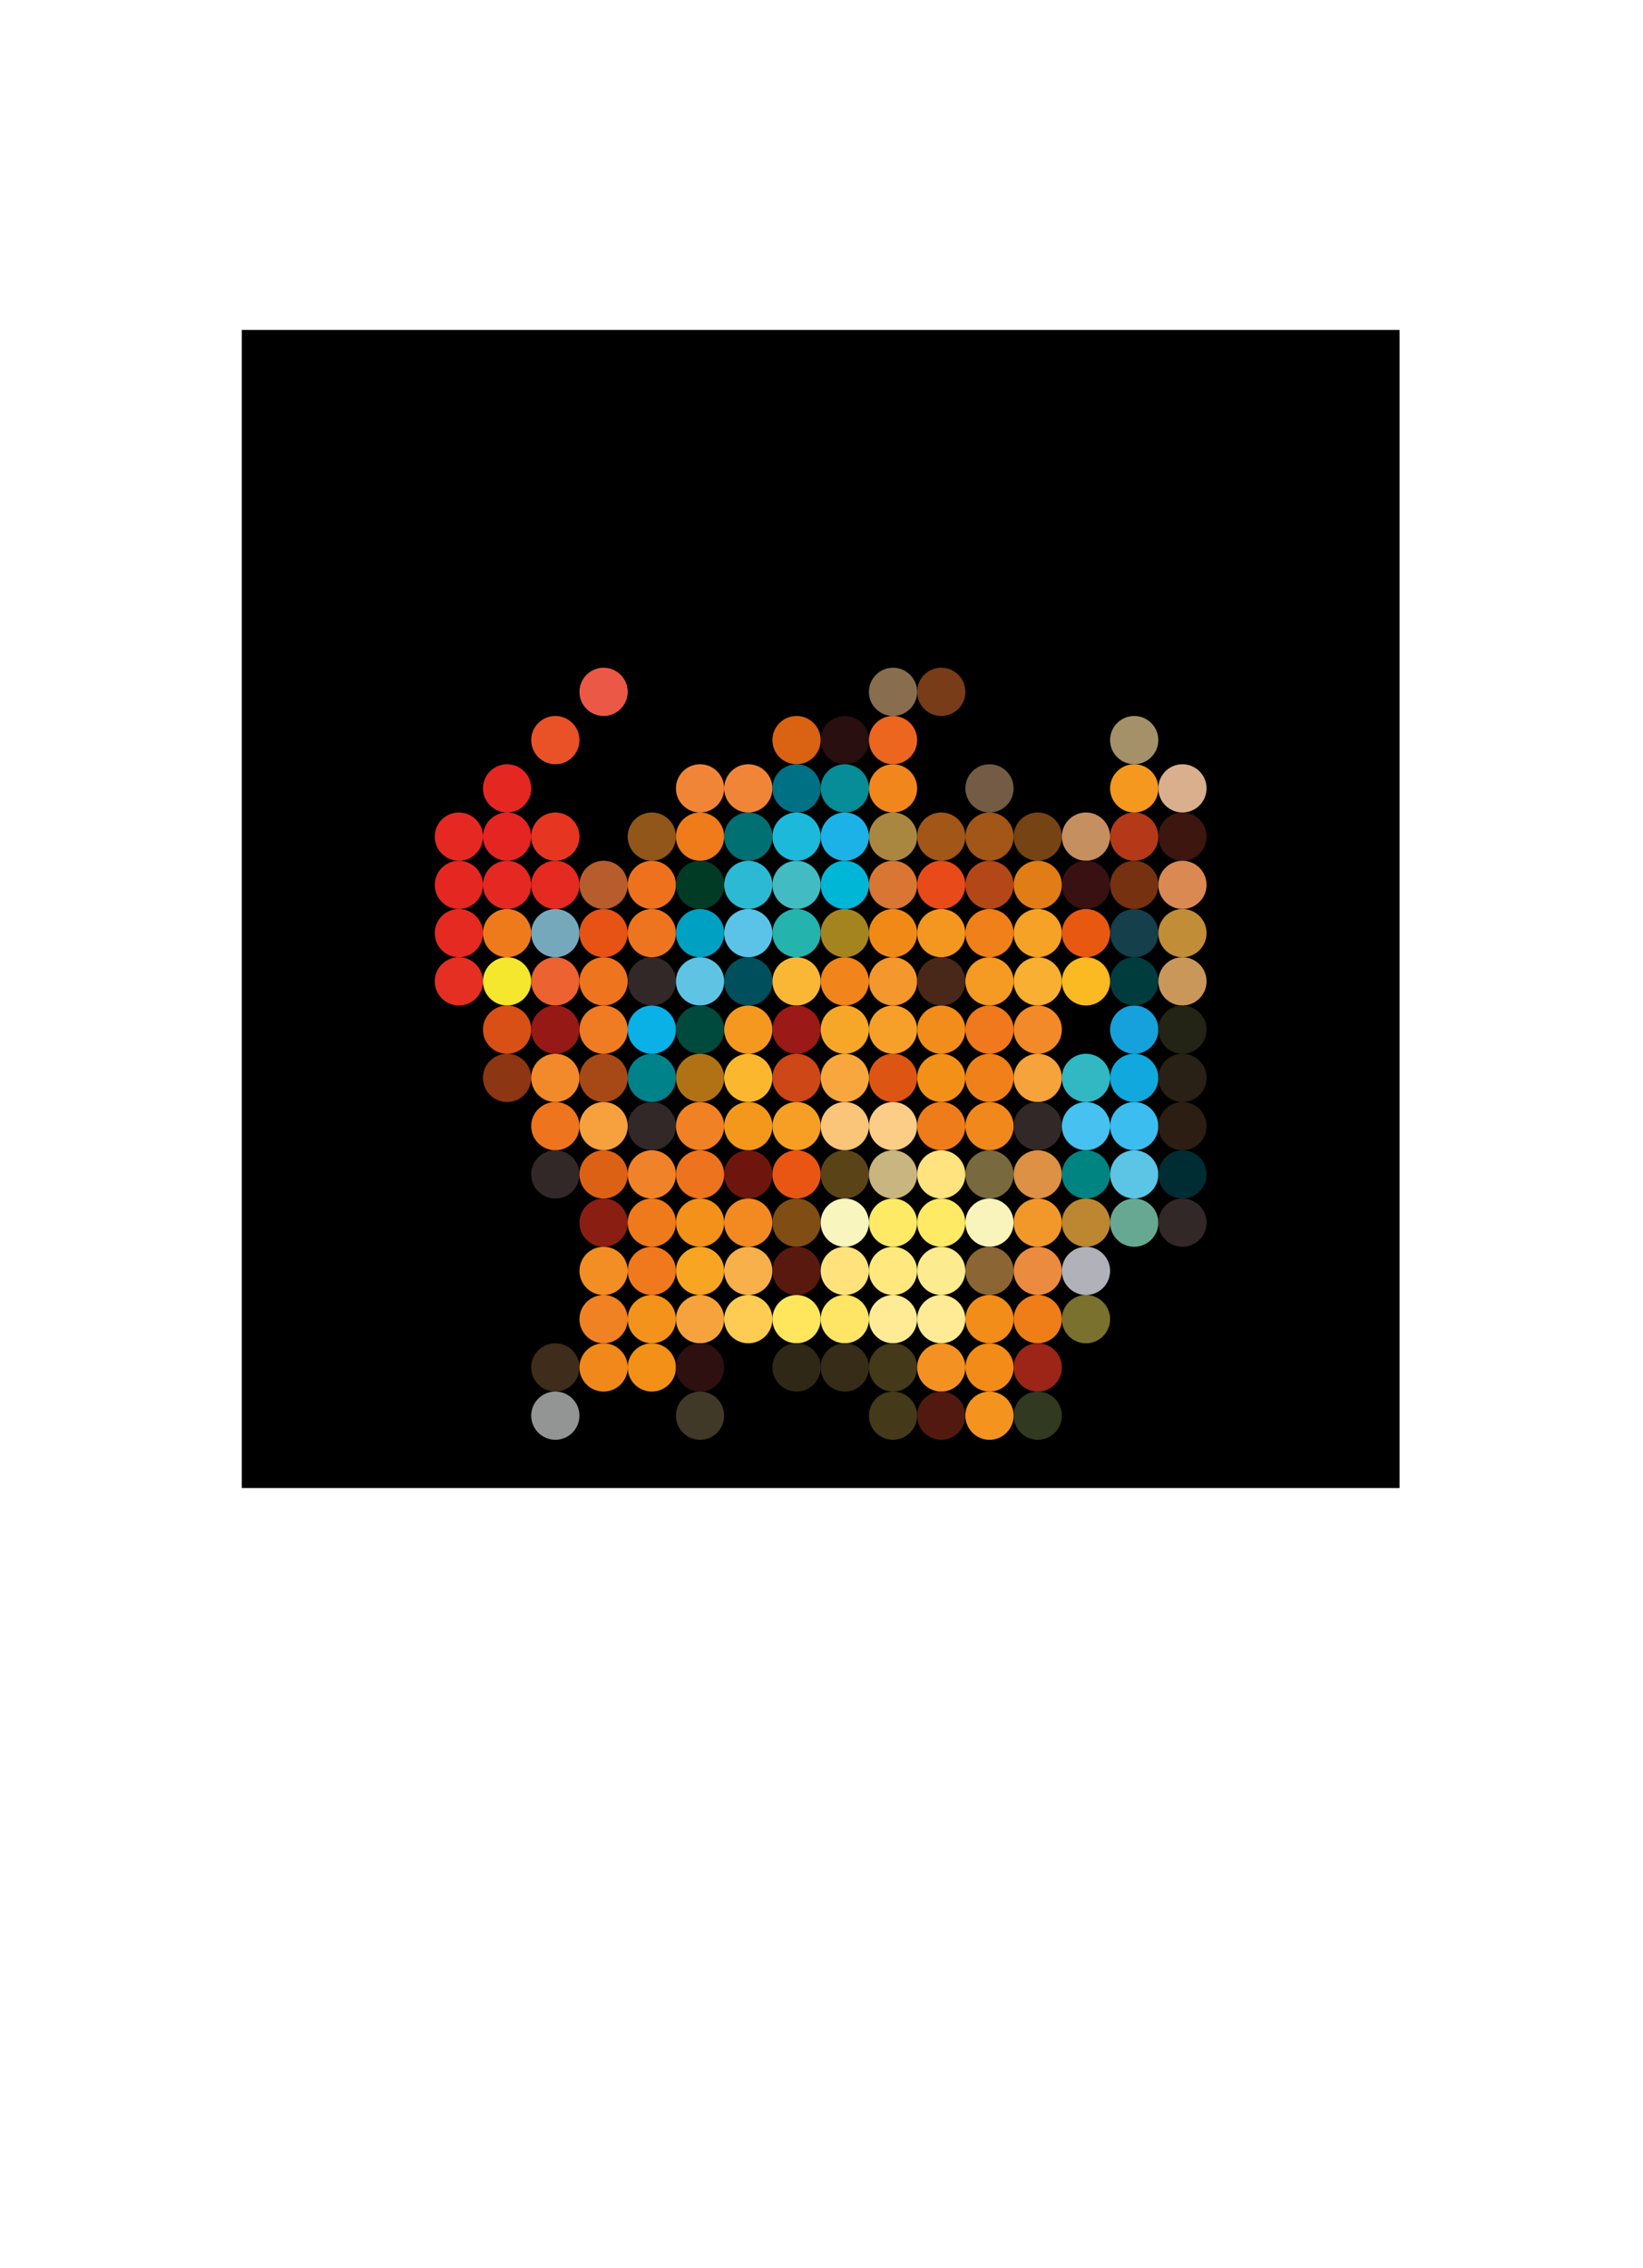 <svg xmlns="http://www.w3.org/2000/svg" viewBox="0 0 965.45 1332.29" xmlns:v="https://vecta.io/nano"><path d="M142.06 193.8H822.4v680.34H142.06z"/><circle cx="354.67" cy="406.42" r="14.17" fill="#eb5946"/><circle cx="524.75" cy="406.42" r="14.17" fill="#886e4e"/><circle cx="553.09" cy="406.42" r="14.17" fill="#783c18"/><circle cx="326.32" cy="434.77" r="14.17" fill="#e95226"/><circle cx="468.05" cy="434.77" r="14.17" fill="#d96313"/><circle cx="496.4" cy="434.77" r="14.17" fill="#2a0f10"/><circle cx="524.75" cy="434.77" r="14.17" fill="#ec661f"/><circle cx="666.48" cy="434.77" r="14.17" fill="#a59169"/><circle cx="297.97" cy="463.12" r="14.17" fill="#e52722"/><g fill="#f18537"><circle cx="411.36" cy="463.12" r="14.17"/><circle cx="439.71" cy="463.12" r="14.17"/></g><circle cx="468.05" cy="463.12" r="14.17" fill="#007084"/><circle cx="496.4" cy="463.12" r="14.17" fill="#068d97"/><circle cx="524.75" cy="463.12" r="14.17" fill="#f1861c"/><circle cx="581.44" cy="463.12" r="14.17" fill="#735b46"/><circle cx="666.48" cy="463.12" r="14.17" fill="#f4981f"/><circle cx="694.82" cy="463.12" r="14.17" fill="#daaf8d"/><circle cx="269.63" cy="491.46" r="14.17" fill="#e52922"/><circle cx="297.97" cy="491.46" r="14.17" fill="#e52522"/><circle cx="326.32" cy="491.46" r="14.17" fill="#e63622"/><circle cx="383.01" cy="491.46" r="14.17" fill="#915619"/><circle cx="411.36" cy="491.46" r="14.17" fill="#ef7b1a"/><circle cx="439.71" cy="491.46" r="14.17" fill="#007073"/><circle cx="468.05" cy="491.46" r="14.17" fill="#1cb9da"/><circle cx="496.4" cy="491.46" r="14.17" fill="#1cb2e8"/><circle cx="524.75" cy="491.46" r="14.17" fill="#aa8740"/><g fill="#a25617"><circle cx="553.09" cy="491.46" r="14.17"/><circle cx="581.44" cy="491.46" r="14.17"/></g><circle cx="609.79" cy="491.46" r="14.17" fill="#764314"/><circle cx="638.13" cy="491.46" r="14.17" fill="#c68f60"/><circle cx="666.48" cy="491.46" r="14.17" fill="#b43918"/><circle cx="694.82" cy="491.46" r="14.17" fill="#3d1610"/><circle cx="269.63" cy="519.81" r="14.17" fill="#e52722"/><circle cx="297.97" cy="519.81" r="14.17" fill="#e52922"/><circle cx="326.32" cy="519.81" r="14.17" fill="#e52a21"/><circle cx="354.67" cy="519.81" r="14.17" fill="#b75c2d"/><circle cx="383.01" cy="519.81" r="14.17" fill="#ee721e"/><circle cx="411.36" cy="519.81" r="14.17" fill="#023b25"/><circle cx="439.71" cy="519.81" r="14.17" fill="#2cb9d3"/><circle cx="468.05" cy="519.81" r="14.17" fill="#43bbc3"/><circle cx="496.4" cy="519.81" r="14.17" fill="#00b6d7"/><circle cx="524.75" cy="519.81" r="14.17" fill="#d97633"/><circle cx="553.09" cy="519.81" r="14.17" fill="#e84b19"/><circle cx="581.44" cy="519.81" r="14.17" fill="#b44718"/><circle cx="609.79" cy="519.81" r="14.17" fill="#e07d16"/><circle cx="638.13" cy="519.81" r="14.17" fill="#391112"/><circle cx="666.48" cy="519.81" r="14.17" fill="#753110"/><circle cx="694.82" cy="519.81" r="14.17" fill="#da8953"/><circle cx="269.63" cy="548.16" r="14.17" fill="#e52a21"/><circle cx="297.97" cy="548.16" r="14.17" fill="#ef7a1c"/><circle cx="326.32" cy="548.16" r="14.17" fill="#76a8bc"/><circle cx="354.67" cy="548.16" r="14.17" fill="#e75215"/><circle cx="383.01" cy="548.16" r="14.17" fill="#ee751f"/><circle cx="411.36" cy="548.16" r="14.17" fill="#00a0c2"/><circle cx="439.71" cy="548.16" r="14.17" fill="#5ac3e7"/><circle cx="468.05" cy="548.16" r="14.17" fill="#24b3ad"/><circle cx="496.4" cy="548.16" r="14.17" fill="#a4841f"/><circle cx="524.75" cy="548.16" r="14.17" fill="#f18917"/><circle cx="553.09" cy="548.16" r="14.17" fill="#f49720"/><circle cx="581.44" cy="548.16" r="14.17" fill="#f08019"/><circle cx="609.79" cy="548.16" r="14.17" fill="#f6a226"/><circle cx="638.13" cy="548.16" r="14.17" fill="#e95810"/><circle cx="666.48" cy="548.16" r="14.17" fill="#143f4b"/><circle cx="694.82" cy="548.16" r="14.17" fill="#c28d37"/><circle cx="269.63" cy="576.5" r="14.17" fill="#e52f22"/><circle cx="297.97" cy="576.5" r="14.17" fill="#f4e72d"/><circle cx="326.32" cy="576.5" r="14.17" fill="#ec6231"/><circle cx="354.67" cy="576.5" r="14.17" fill="#ee751e"/><circle cx="383.01" cy="576.5" r="14.17" fill="#332828"/><circle cx="411.36" cy="576.5" r="14.17" fill="#5fc4e4"/><circle cx="439.71" cy="576.5" r="14.17" fill="#004f5c"/><circle cx="468.05" cy="576.5" r="14.17" fill="#fab736"/><circle cx="496.4" cy="576.5" r="14.17" fill="#f1841b"/><circle cx="524.75" cy="576.5" r="14.17" fill="#f4972d"/><circle cx="553.09" cy="576.5" r="14.17" fill="#49281a"/><circle cx="581.44" cy="576.5" r="14.17" fill="#f59a23"/><circle cx="609.79" cy="576.5" r="14.17" fill="#f9af31"/><circle cx="638.13" cy="576.5" r="14.17" fill="#fbb922"/><circle cx="666.48" cy="576.5" r="14.17" fill="#003c3e"/><circle cx="694.82" cy="576.5" r="14.17" fill="#ca975a"/><circle cx="297.97" cy="604.85" r="14.17" fill="#d85015"/><circle cx="326.32" cy="604.85" r="14.17" fill="#961916"/><circle cx="354.67" cy="604.85" r="14.17" fill="#ef7b23"/><circle cx="383.01" cy="604.85" r="14.17" fill="#09b1e7"/><circle cx="411.36" cy="604.85" r="14.17" fill="#004a3d"/><circle cx="439.71" cy="604.85" r="14.17" fill="#f4981f"/><circle cx="468.05" cy="604.85" r="14.17" fill="#9b1917"/><circle cx="496.4" cy="604.85" r="14.17" fill="#f7a727"/><circle cx="524.75" cy="604.85" r="14.17" fill="#f6a029"/><circle cx="553.09" cy="604.85" r="14.17" fill="#f28d1b"/><circle cx="581.44" cy="604.85" r="14.17" fill="#ef791c"/><circle cx="609.79" cy="604.85" r="14.17" fill="#f28a29"/><circle cx="666.48" cy="604.85" r="14.17" fill="#17a1dc"/><circle cx="694.82" cy="604.85" r="14.17" fill="#232316"/><circle cx="297.97" cy="633.2" r="14.17" fill="#8d3614"/><circle cx="326.32" cy="633.2" r="14.17" fill="#f28a2c"/><circle cx="354.67" cy="633.2" r="14.17" fill="#a74917"/><circle cx="383.01" cy="633.2" r="14.17" fill="#00828a"/><circle cx="411.36" cy="633.2" r="14.17" fill="#b07214"/><circle cx="439.71" cy="633.2" r="14.17" fill="#fbb82e"/><circle cx="468.05" cy="633.2" r="14.17" fill="#cd4717"/><circle cx="496.4" cy="633.2" r="14.17" fill="#f7a73e"/><circle cx="524.75" cy="633.2" r="14.17" fill="#dc5513"/><circle cx="553.09" cy="633.2" r="14.17" fill="#f29018"/><circle cx="581.44" cy="633.2" r="14.17" fill="#f0811a"/><circle cx="609.79" cy="633.2" r="14.17" fill="#f6a33c"/><circle cx="638.13" cy="633.2" r="14.17" fill="#31b8c2"/><circle cx="666.48" cy="633.2" r="14.17" fill="#11a9dd"/><circle cx="694.82" cy="633.2" r="14.17" fill="#292115"/><circle cx="326.32" cy="661.54" r="14.17" fill="#ee751e"/><circle cx="354.67" cy="661.54" r="14.17" fill="#f6a13d"/><circle cx="383.01" cy="661.54" r="14.17" fill="#332828"/><circle cx="411.36" cy="661.54" r="14.17" fill="#f08124"/><circle cx="439.71" cy="661.54" r="14.17" fill="#f4981b"/><circle cx="468.05" cy="661.54" r="14.17" fill="#f69f24"/><circle cx="496.4" cy="661.54" r="14.17" fill="#fac479"/><circle cx="524.75" cy="661.54" r="14.17" fill="#fccd87"/><circle cx="553.09" cy="661.54" r="14.17" fill="#ef7c1a"/><circle cx="581.44" cy="661.54" r="14.17" fill="#f1881b"/><circle cx="609.79" cy="661.54" r="14.17" fill="#332828"/><circle cx="638.13" cy="661.54" r="14.17" fill="#47c1ef"/><circle cx="666.48" cy="661.54" r="14.17" fill="#3bbdef"/><circle cx="694.82" cy="661.54" r="14.17" fill="#2c1e13"/><circle cx="326.32" cy="689.89" r="14.17" fill="#332828"/><circle cx="354.67" cy="689.89" r="14.17" fill="#dc6114"/><circle cx="383.01" cy="689.89" r="14.17" fill="#f08329"/><circle cx="411.36" cy="689.89" r="14.17" fill="#ee731e"/><circle cx="439.71" cy="689.89" r="14.17" fill="#6e160e"/><circle cx="468.05" cy="689.89" r="14.17" fill="#e95613"/><circle cx="496.4" cy="689.89" r="14.17" fill="#5a4417"/><circle cx="524.75" cy="689.89" r="14.17" fill="#c8b57f"/><circle cx="553.09" cy="689.89" r="14.17" fill="#ffe37f"/><circle cx="581.44" cy="689.89" r="14.17" fill="#786a3e"/><circle cx="609.79" cy="689.89" r="14.17" fill="#dc9144"/><circle cx="638.13" cy="689.89" r="14.17" fill="#008481"/><circle cx="666.48" cy="689.89" r="14.17" fill="#5cc4e5"/><circle cx="694.82" cy="689.89" r="14.17" fill="#002d33"/><circle cx="354.67" cy="718.24" r="14.17" fill="#8b1e13"/><circle cx="383.01" cy="718.24" r="14.17" fill="#ef7a1c"/><circle cx="411.36" cy="718.24" r="14.17" fill="#f3911a"/><circle cx="439.71" cy="718.24" r="14.17" fill="#f28921"/><circle cx="468.05" cy="718.24" r="14.17" fill="#804d15"/><circle cx="496.4" cy="718.24" r="14.17" fill="#f9f5be"/><g fill="#feea64"><circle cx="524.75" cy="718.24" r="14.17"/><circle cx="553.09" cy="718.24" r="14.17"/></g><circle cx="581.44" cy="718.24" r="14.17" fill="#f8f4bb"/><circle cx="609.79" cy="718.24" r="14.17" fill="#f2982a"/><circle cx="638.13" cy="718.24" r="14.17" fill="#bd8731"/><circle cx="666.48" cy="718.24" r="14.17" fill="#67a893"/><circle cx="694.82" cy="718.24" r="14.17" fill="#332828"/><circle cx="354.67" cy="746.58" r="14.17" fill="#f28e23"/><circle cx="383.01" cy="746.58" r="14.17" fill="#ef791c"/><circle cx="411.36" cy="746.58" r="14.17" fill="#f7a522"/><circle cx="439.71" cy="746.58" r="14.17" fill="#f8b04b"/><circle cx="468.05" cy="746.58" r="14.17" fill="#5a190f"/><circle cx="496.4" cy="746.58" r="14.17" fill="#ffe27c"/><circle cx="524.75" cy="746.58" r="14.17" fill="#ffe97f"/><circle cx="553.09" cy="746.58" r="14.17" fill="#fdeb8f"/><circle cx="581.44" cy="746.58" r="14.17" fill="#8c6534"/><circle cx="609.79" cy="746.58" r="14.17" fill="#eb8b40"/><circle cx="638.13" cy="746.58" r="14.17" fill="#b1b1b9"/><circle cx="354.67" cy="774.93" r="14.17" fill="#f08223"/><circle cx="383.01" cy="774.93" r="14.17" fill="#f3931b"/><circle cx="411.36" cy="774.93" r="14.17" fill="#f6a33e"/><circle cx="439.71" cy="774.93" r="14.17" fill="#fecc52"/><circle cx="468.05" cy="774.93" r="14.17" fill="#ffe65d"/><circle cx="496.4" cy="774.93" r="14.17" fill="#ffe565"/><g fill="#ffeb96"><circle cx="524.75" cy="774.93" r="14.17"/><circle cx="553.09" cy="774.93" r="14.17"/></g><circle cx="581.44" cy="774.93" r="14.17" fill="#f28d1a"/><circle cx="609.79" cy="774.93" r="14.17" fill="#ef7e18"/><circle cx="638.13" cy="774.93" r="14.17" fill="#7b712f"/><circle cx="326.32" cy="803.28" r="14.17" fill="#3f2c1a"/><circle cx="354.67" cy="803.28" r="14.17" fill="#f1881b"/><circle cx="383.01" cy="803.28" r="14.17" fill="#f29018"/><circle cx="411.36" cy="803.28" r="14.17" fill="#2f1011"/><circle cx="468.05" cy="803.28" r="14.17" fill="#302817"/><circle cx="496.4" cy="803.28" r="14.17" fill="#362c18"/><circle cx="524.75" cy="803.28" r="14.17" fill="#443919"/><circle cx="553.09" cy="803.28" r="14.17" fill="#f39223"/><circle cx="581.44" cy="803.28" r="14.17" fill="#f28b18"/><circle cx="609.79" cy="803.28" r="14.17" fill="#9d2517"/><circle cx="326.32" cy="831.62" r="14.17" fill="#939494"/><circle cx="411.36" cy="831.62" r="14.17" fill="#413927"/><circle cx="524.75" cy="831.62" r="14.17" fill="#443919"/><circle cx="553.09" cy="831.62" r="14.17" fill="#521910"/><circle cx="581.44" cy="831.62" r="14.17" fill="#f4941e"/><circle cx="609.79" cy="831.62" r="14.17" fill="#323921"/></svg>